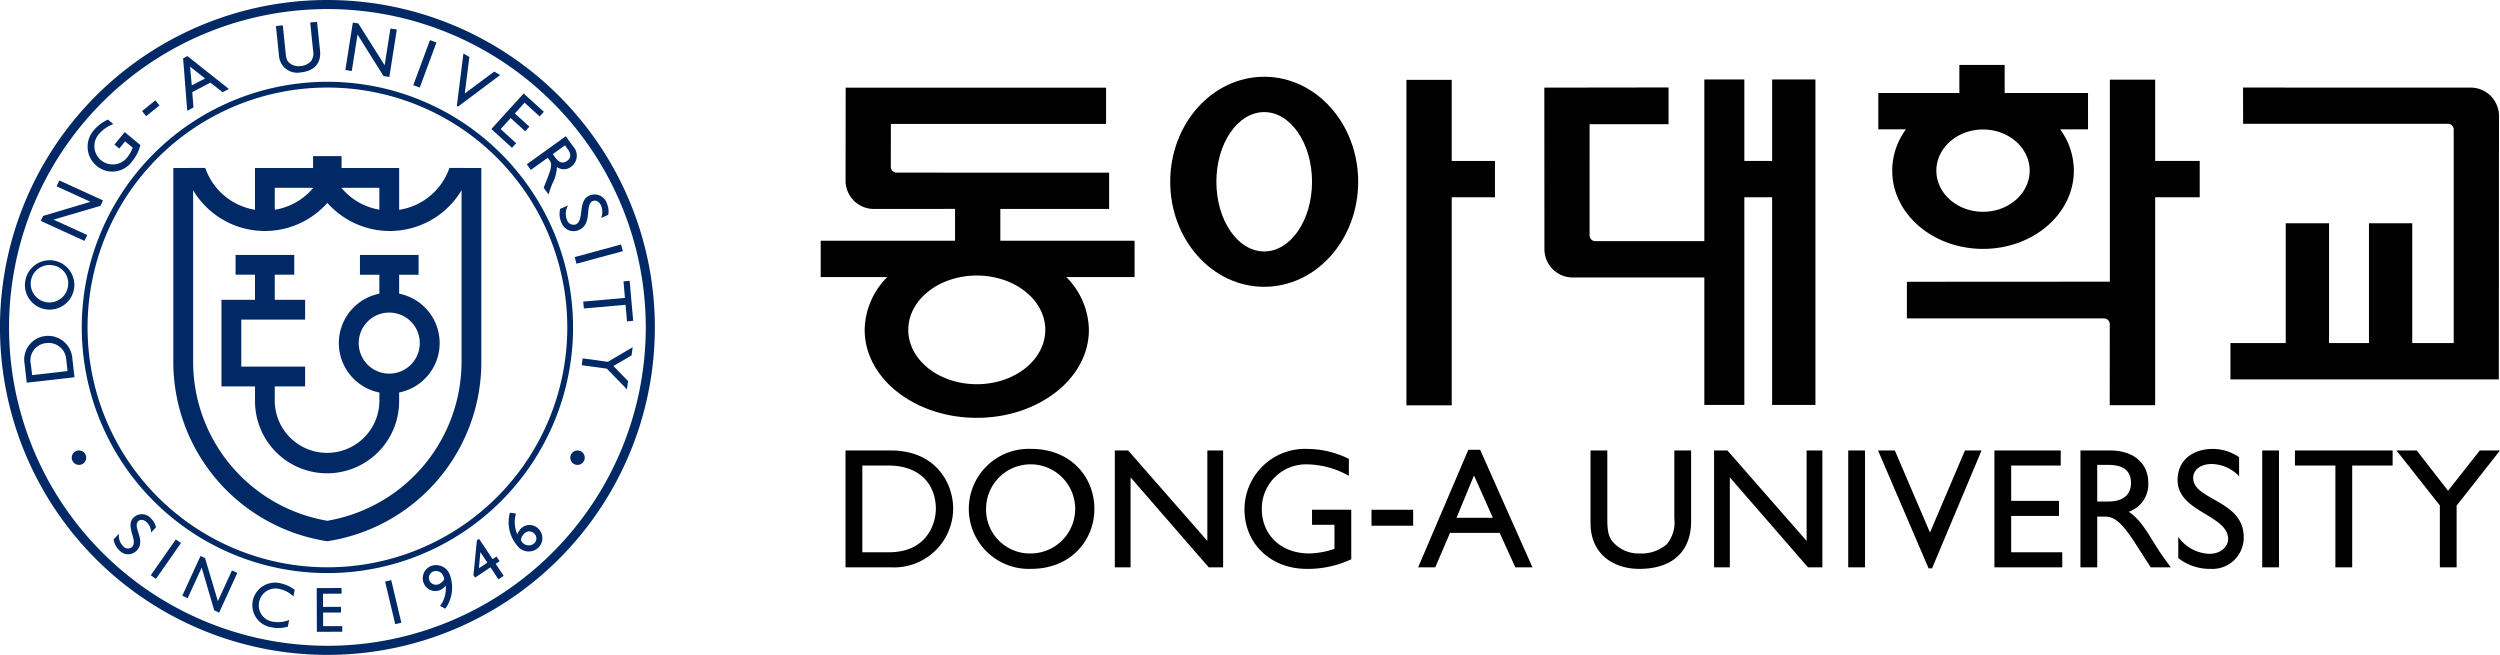 <svg xmlns="http://www.w3.org/2000/svg" width="119.819mm" height="31.387mm" viewBox="0 0 339.644 88.97">
  <g>
    <g>
      <g>
        <path d="M114.87,61.199h6.172c5.867,0,8.453,4.186,8.453,7.938a8.024,8.024,0,0,1-8.428,7.939h-6.197Zm2.284,13.828h3.632c5.169,0,6.356-3.938,6.356-5.891,0-3.188-2.026-5.891-6.473-5.891h-3.516Z"/>
        <path d="M140.137,60.987c5.237,0,8.542,3.725,8.542,8.149,0,4.28-3.211,8.148-8.59,8.148a8.156,8.156,0,1,1,.048-16.298Zm0,14.202a6.054,6.054,0,1,0-6.172-6.053A5.959,5.959,0,0,0,140.137,75.19Z"/>
        <path d="M166.17,77.076h-1.957l-10.616-12.222v12.222H151.456V61.199h1.813l10.758,12.291v-12.291h2.143Z"/>
        <path d="M183.579,75.98a13.857,13.857,0,0,1-6.053,1.306c-4.865,0-8.451-3.4-8.451-8.057a8.222,8.222,0,0,1,8.522-8.241,12.931,12.931,0,0,1,5.657,1.352v2.305a11.851,11.851,0,0,0-5.705-1.56,6.003,6.003,0,0,0-6.121,6.078c0,3.538,2.653,6.027,6.425,6.027a11.163,11.163,0,0,0,3.446-.628v-3.26H178.249V69.253h5.33Z"/>
        <path d="M191.989,71.423h-5.66v-2.167h5.66Z"/>
        <path d="M208.194,77.076h-2.327l-2.122-4.679h-6.752l-2,4.679H192.665l6.82-15.971h1.604Zm-10.314-6.729h4.938l-2.564-5.752Z"/>
        <path d="M229.75,70.836c0,3.888-2.325,6.449-7.054,6.449-3.353,0-6.61-1.886-6.61-6.219v-9.867h2.28v9.379c0,1.795.232,2.542.957,3.262a4.617,4.617,0,0,0,3.419,1.35,5.205,5.205,0,0,0,3.728-1.279,4.622,4.622,0,0,0,1-3.47v-9.241H229.75Z"/>
        <path d="M247.584,77.076h-1.957l-10.616-12.222v12.222h-2.141V61.199h1.813l10.758,12.291v-12.291h2.143Z"/>
        <path d="M253.377,77.076h-2.28V61.199h2.28Z"/>
        <path d="M262.485,77.215h-.469l-6.87-16.016h2.282l4.775,11.15,4.749-11.15h2.257Z"/>
        <path d="M279.964,63.246h-6.729V68.042h6.496v2.048h-6.496v4.938h6.939v2.049h-9.219V61.199h9.009Z"/>
        <path d="M286.647,61.199c3.212,0,5.217,1.697,5.217,4.445a3.966,3.966,0,0,1-2.654,3.885c1.443.957,2.328,2.422,3.538,4.404.676,1.094,1.071,1.631,2.166,3.143h-2.724l-2.096-3.262c-2.097-3.257-3.05-3.632-4.215-3.632h-.954v6.894h-2.28V61.199Zm-1.722,6.934h1.466c2.444,0,3.144-1.255,3.12-2.583-.025-1.489-.907-2.398-3.12-2.398h-1.466Z"/>
        <path d="M304.2,64.69a5.335,5.335,0,0,0-3.726-1.653c-1.469,0-2.515.768-2.515,1.886,0,3.051,6.868,3.004,6.868,8.059a4.248,4.248,0,0,1-4.449,4.305,6.996,6.996,0,0,1-4.445-1.466v-2.889a5.36,5.36,0,0,0,4.191,2.307c1.767,0,2.585-1.119,2.585-2.003,0-3.284-6.867-3.657-6.867-8.01,0-2.584,1.907-4.237,4.817-4.237a6.362,6.362,0,0,1,3.54,1.119Z"/>
        <path d="M309.618,77.076h-2.277V61.199h2.277Z"/>
        <path d="M325.056,63.246h-5.492v13.83h-2.282V63.246h-5.497v-2.047h13.271Z"/>
        <path d="M336.897,61.199h2.746l-5.893,7.494v8.383h-2.278V68.67l-5.893-7.471h2.748l4.26,5.47Z"/>
      </g>
      <g>
        <g>
          <polygon points="197.227 21.867 197.227 10.848 191.076 10.848 191.076 55.068 197.227 55.068 197.227 26.799 203.104 26.799 203.104 21.867 197.227 21.867"/>
          <path d="M171.751,10.428c-7.052,0-12.768,6.387-12.768,14.266,0,7.88,5.716,14.268,12.768,14.268,7.053,0,12.768-6.388,12.768-14.268C184.519,16.815,178.804,10.428,171.751,10.428Zm0,23.732c-3.591,0-6.498-4.236-6.498-9.467,0-5.227,2.907-9.466,6.498-9.466,3.588,0,6.498,4.239,6.498,9.466C178.249,29.924,175.339,34.16,171.751,34.16Z"/>
          <path d="M216.741,32.761a.785.785,0,0,1-.784-.785l.003-15.101h10.727V11.881l-16.878.023.013,21.948a3.852,3.852,0,0,0,3.852,3.848l17.874-.007v17.322h5.434V26.797h3.775v28.219h5.883V10.794h-5.883V21.863h-3.775V10.794h-5.434V32.761Z"/>
          <path d="M339.507,15.754a3.854,3.854,0,0,0-3.853-3.853l-30.92-.006.009,4.925,27.828.002a.783.783,0,0,1,.784.783v29.006h-5.633V30.333h-5.88V46.611h-5.423V30.333h-5.885V46.611h-7.511V51.544h36.459Z"/>
          <path d="M286.628,44.042a.785.785,0,0,0-.784-.784l-26.78-.002v-4.973l27.577-.016V10.822h6.154v11.041h6.052v4.934h-6.052v28.251l-6.173.004Z"/>
          <path d="M283.675,12.633H272.349V8.825h-6.154v3.808H255.183v4.933h3.752a9.535,9.535,0,0,0-1.863,5.616c0,5.874,5.524,10.631,12.34,10.631,6.812,0,12.335-4.757,12.335-10.631a9.539,9.539,0,0,0-1.861-5.616h3.79Zm-14.264,16.138c-3.502,0-6.342-2.502-6.342-5.589,0-3.085,2.84-5.589,6.342-5.589,3.497,0,6.336,2.504,6.336,5.589C275.747,26.269,272.908,28.771,269.411,28.771Z"/>
        </g>
        <path d="M154.142,32.706H135.903v-4.322h14.781V23.458l-28.877-.006a.786.786,0,0,1-.785-.784l.01-5.827h29.238v-4.933H114.892l-.015,12.63a3.848,3.848,0,0,0,3.85,3.85l11.024-.009v4.327H111.499v4.934h9.046a10.35,10.35,0,0,0-3.072,7.176c0,6.601,6.82,11.948,15.229,11.948,8.412,0,15.232-5.348,15.232-11.948a10.344,10.344,0,0,0-3.074-7.176h9.281Zm-21.439,19.492c-5.137,0-9.306-3.308-9.306-7.383,0-4.076,4.169-7.382,9.306-7.382,5.143,0,9.307,3.306,9.307,7.382C142.009,48.891,137.845,52.198,132.702,52.198Z"/>
      </g>
    </g>
    <g>
      <g>
        <g>
          <path d="M3.633,51.988l-.289-2.519a3.232,3.232,0,0,1,2.853-3.822,3.297,3.297,0,0,1,3.634,3.071L10.116,51.25Zm5.541-1.577-.167-1.483a2.399,2.399,0,0,0-2.703-2.319,2.36,2.36,0,0,0-2.107,2.914L4.362,50.96Z" fill="#002965"/>
          <path d="M3.458,38.039a3.354,3.354,0,1,1,2.767,3.983A3.329,3.329,0,0,1,3.458,38.039Zm5.769.909a2.452,2.452,0,0,0-2.061-2.902,2.543,2.543,0,1,0,2.061,2.902Z" fill="#002965"/>
          <path d="M13.992,27.227l-.334.732L7.274,29.838l4.568,2.09-.366.799-5.936-2.71.311-.68,6.434-1.923-4.595-2.099.368-.8Z" fill="#002965"/>
          <path d="M19.075,19.711a5.679,5.679,0,0,1-1.166,2.26,3.295,3.295,0,0,1-4.769.572,3.38,3.38,0,0,1-.384-4.859,5.327,5.327,0,0,1,1.907-1.438l.732.603a4.875,4.875,0,0,0-1.987,1.398,2.492,2.492,0,1,0,3.921,3.072,4.559,4.559,0,0,0,.7-1.256L16.997,19.209l-.797.968-.651-.536,1.395-1.692Z" fill="#002965"/>
          <path d="M21.669,14.325l-1.814,1.456-.557-.692,1.811-1.459Z" fill="#002965"/>
          <path d="M31.093,12.085l-.849.444-1.664-1.303-2.459,1.288.163,2.085-.848.445-.559-7.117.588-.307Zm-5.039-.486,1.801-.939-2.032-1.608Z" fill="#002965"/>
          <path d="M43.48,6.902c.167,1.591-.681,2.735-2.612,2.934a2.486,2.486,0,0,1-2.965-2.266l-.417-4.034.936-.097.394,3.837c.075.733.202,1.026.528,1.294a1.905,1.905,0,0,0,1.453.407,2.149,2.149,0,0,0,1.473-.681A1.899,1.899,0,0,0,42.532,6.837l-.389-3.779.934-.096Z" fill="#002965"/>
          <path d="M52.894,10.458l-.793-.127-3.528-5.644L47.79,9.651l-.872-.138,1.018-6.447.74.116,3.58,5.682.785-4.993.872.138Z" fill="#002965"/>
          <path d="M57.03,11.894l-.88-.325,2.266-6.119.877.323Z" fill="#002965"/>
          <path d="M62.231,14.477l-.165-.095.893-7.11.807.473-.621,4.95,4-2.971.801.47Z" fill="#002965"/>
          <path d="M73.318,15.815l-2.049-1.861-1.324,1.46L71.922,17.208l-.567.624-1.976-1.795-1.364,1.5,2.109,1.92-.564.622-2.805-2.549,4.387-4.83,2.742,2.491Z" fill="#002965"/>
          <path d="M77.827,19.845a1.859,1.859,0,0,1-.232,2.809,1.627,1.627,0,0,1-1.93.045,5.428,5.428,0,0,1-.619,2.241c-.205.486-.287.749-.531,1.475l-.654-.908.583-1.481c.587-1.482.482-1.889.201-2.278l-.228-.317L72.117,23.084l-.549-.762,5.299-3.813Zm-2.728,1.092.353.487c.587.817,1.174.747,1.611.422.492-.365.582-.879.051-1.615l-.352-.491Z" fill="#002965"/>
          <path d="M81.665,29.619a2.205,2.205,0,0,0-.002-1.677c-.246-.551-.712-.815-1.132-.628-1.142.51.025,3.08-1.872,3.929a1.742,1.742,0,0,1-2.359-.948,2.878,2.878,0,0,1-.197-1.916l1.084-.481a2.208,2.208,0,0,0-.162,1.959.937.937,0,0,0,1.184.635c1.231-.552.223-3.193,1.855-3.921A1.756,1.756,0,0,1,82.462,27.668a2.627,2.627,0,0,1,.173,1.517Z" fill="#002965"/>
          <path d="M78.318,35.828l-.245-.902,6.301-1.711.246.906Z" fill="#002965"/>
          <path d="M85.183,43.659l-.2-2.252-5.663.501-.084-.936,5.666-.499-.197-2.25.838-.075.478,5.436Z" fill="#002965"/>
          <path d="M85.328,51.778l-.152,1.12L82.449,50.084l-3.417-.468.127-.927,3.423.465L85.954,47.169l-.154,1.118-2.46,1.434Z" fill="#002965"/>
        </g>
        <g>
          <path d="M20.532,72.348a1.982,1.982,0,0,0-.599-1.401c-.401-.374-.884-.431-1.169-.125-.777.837,1.116,2.575-.173,3.956a1.587,1.587,0,0,1-2.316.048,2.627,2.627,0,0,1-.844-1.535l.737-.788a2.003,2.003,0,0,0,.56,1.697.849.849,0,0,0,1.218.108c.839-.896-.949-2.75.16-3.943a1.601,1.601,0,0,1,2.4.066,2.381,2.381,0,0,1,.686,1.208Z" fill="#002965"/>
          <path d="M21.184,78.645l-.702-.489,3.4-4.869.701.488Z" fill="#002965"/>
          <path d="M29.767,83.229l-.664-.308-1.703-5.809-1.908,4.158-.727-.337,2.475-5.4.617.286,1.742,5.856,1.916-4.181.73.335Z" fill="#002965"/>
          <path d="M39.864,81.025a3.937,3.937,0,0,0-1.89-1.009,2.264,2.264,0,0,0-2.769,1.768,2.227,2.227,0,0,0,1.917,2.684,3.874,3.874,0,0,0,2.167-.252l-.183.915a4.349,4.349,0,0,1-2.214.092,3.039,3.039,0,0,1-2.563-3.534A3.095,3.095,0,0,1,38.138,79.25a5.163,5.163,0,0,1,1.902.876Z" fill="#002965"/>
          <path d="M46.405,80.654l-2.518.006.005,1.793,2.432-.009.002.769-2.432.007.005,1.849,2.6-.008.001.763-3.451.013-.018-5.94,3.372-.013Z" fill="#002965"/>
          <path d="M54.525,84.6l-.831.195-1.374-5.78.832-.199Z" fill="#002965"/>
          <path d="M59.78,82.328a3.96,3.96,0,0,0,.774-2.767,1.901,1.901,0,0,1-.748.599,1.692,1.692,0,0,1-2.233-.919,1.784,1.784,0,0,1,.961-2.333,1.984,1.984,0,0,1,2.6,1.232,4.987,4.987,0,0,1-.626,4.554Zm-.127-2.982a1.659,1.659,0,0,0,.707-.657,1.802,1.802,0,0,0-.15-.458,1.044,1.044,0,0,0-1.338-.589.923.923,0,0,0-.519,1.252A.977.977,0,0,0,59.653,79.346Z" fill="#002965"/>
          <path d="M66.921,75.963l.529-.355.424.641-.529.35,1.08,1.627-.71.475-1.079-1.628-2.098,1.394-.217-.326.467-4.726.307-.201Zm-1.857,1.232,1.145-.76-.933-1.408-.016.008Z" fill="#002965"/>
          <path d="M70.102,69.771a4.118,4.118,0,0,0,.188,2.833,1.957,1.957,0,0,1,.507-.819,1.664,1.664,0,0,1,2.399.104,1.786,1.786,0,0,1-.04,2.496,1.917,1.917,0,0,1-2.842-.202,4.887,4.887,0,0,1-1.035-4.528ZM72.558,73.834a.909.909,0,0,0,.013-1.36.925.925,0,0,0-1.343.017,1.466,1.466,0,0,0-.463.877A1.146,1.146,0,0,0,72.558,73.834Z" fill="#002965"/>
        </g>
        <path d="M10.729,63.16a.981.981,0,1,0-.981-.983A.98.98,0,0,0,10.729,63.16Z" fill="#002965"/>
        <path d="M78.462,63.16a.981.981,0,1,0-.981-.983A.979.979,0,0,0,78.462,63.16Z" fill="#002965"/>
      </g>
      <g>
        <path d="M61.058,22.814a8.598,8.598,0,0,1-6.83,5.69v-5.679l-7.824-.001V21.211H42.534v1.613l-7.894.001v5.671a8.591,8.591,0,0,1-6.753-5.683l-4.339.012v26.128a24.648,24.648,0,0,0,20.917,24.578,24.639,24.639,0,0,0,20.927-24.578v-26.128Zm-14.149,2.699h4.63v2.971a8.539,8.539,0,0,1-5.149-2.96Zm-9.579,0h4.762l.465.011a8.553,8.553,0,0,1-5.226,2.971Zm25.374,23.441A21.936,21.936,0,0,1,44.47,70.751,21.924,21.924,0,0,1,26.239,48.953V25.847a11.347,11.347,0,0,0,18.236,1.714,11.34,11.34,0,0,0,18.23-1.714Z" fill="#002965"/>
        <path d="M54.227,39.899v-2.579h2.641v-2.689H48.902v2.689h2.636v2.579a6.846,6.846,0,0,0,.005,13.427l.004,1.088a7.11,7.11,0,1,1-14.221,0v-1.918h4.126v-2.692H32.779v-6.38h8.673v-2.691h-4.123v-3.414h2.649v-2.689H32.004v2.689h2.637v3.414l-4.552-.005v11.767h4.553l.006,1.918a9.789,9.789,0,1,0,19.577,0v-1.09a6.845,6.845,0,0,0,.003-13.425Zm-1.344,10.862a4.148,4.148,0,1,1,4.148-4.149A4.149,4.149,0,0,1,52.884,50.761Z" fill="#002965"/>
      </g>
      <path d="M44.482,0A44.485,44.485,0,1,0,88.966,44.485,44.485,44.485,0,0,0,44.482,0Zm0,87.734a43.251,43.251,0,1,1,43.25-43.251A43.249,43.249,0,0,1,44.482,87.734Z" fill="#002965"/>
      <path d="M44.482,11.111a33.373,33.373,0,1,0,33.372,33.372A33.373,33.373,0,0,0,44.482,11.111Zm0,65.96a32.588,32.588,0,1,1,32.589-32.588A32.588,32.588,0,0,1,44.482,77.071Z" fill="#002965"/>
    </g>
  </g>
</svg>
